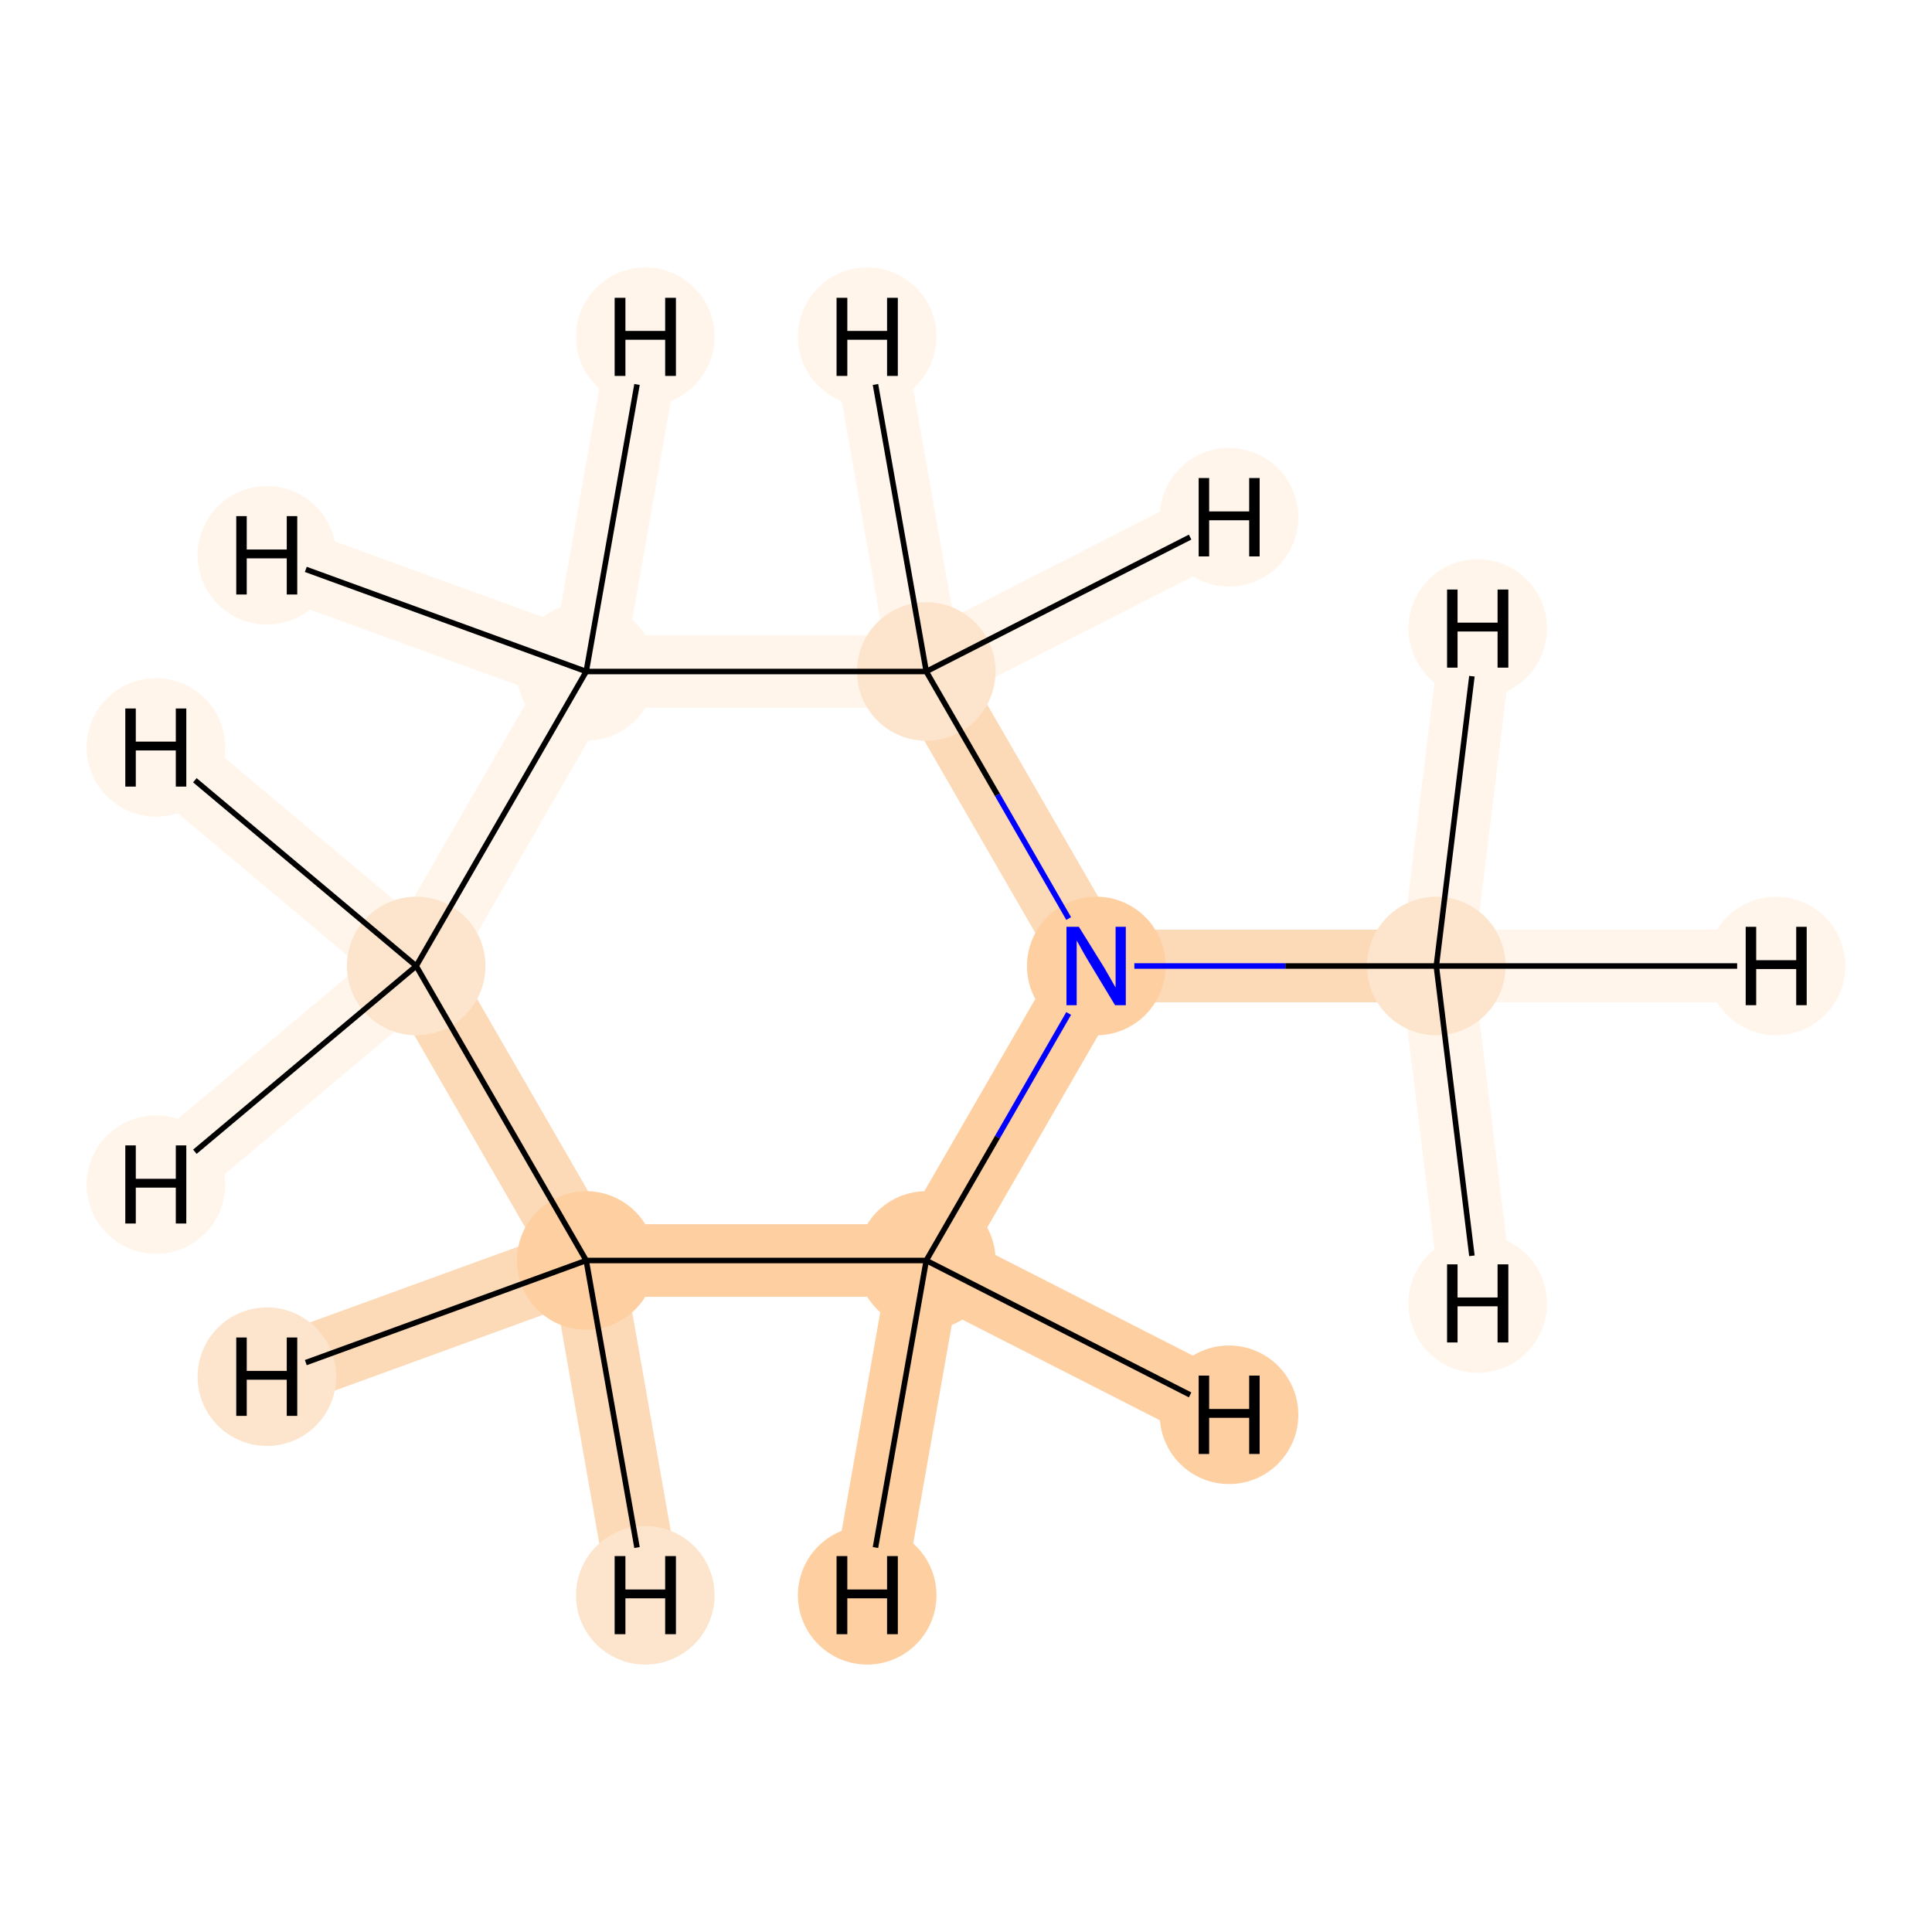 <?xml version='1.0' encoding='iso-8859-1'?>
<svg version='1.1' baseProfile='full'
              xmlns='http://www.w3.org/2000/svg'
                      xmlns:rdkit='http://www.rdkit.org/xml'
                      xmlns:xlink='http://www.w3.org/1999/xlink'
                  xml:space='preserve'
width='700px' height='700px' viewBox='0 0 700 700'>
<!-- END OF HEADER -->
<rect style='opacity:1.0;fill:#FFFFFF;stroke:none' width='700.0' height='700.0' x='0.0' y='0.0'> </rect>
<path d='M 520.4,350.0 L 397.2,350.0' style='fill:none;fill-rule:evenodd;stroke:#FDDAB7;stroke-width:26.3px;stroke-linecap:butt;stroke-linejoin:miter;stroke-opacity:1' />
<path d='M 520.4,350.0 L 643.5,350.0' style='fill:none;fill-rule:evenodd;stroke:#FFF5EB;stroke-width:26.3px;stroke-linecap:butt;stroke-linejoin:miter;stroke-opacity:1' />
<path d='M 520.4,350.0 L 535.4,227.7' style='fill:none;fill-rule:evenodd;stroke:#FFF5EB;stroke-width:26.3px;stroke-linecap:butt;stroke-linejoin:miter;stroke-opacity:1' />
<path d='M 520.4,350.0 L 535.4,472.3' style='fill:none;fill-rule:evenodd;stroke:#FFF5EB;stroke-width:26.3px;stroke-linecap:butt;stroke-linejoin:miter;stroke-opacity:1' />
<path d='M 397.2,350.0 L 335.6,456.7' style='fill:none;fill-rule:evenodd;stroke:#FDCFA1;stroke-width:26.3px;stroke-linecap:butt;stroke-linejoin:miter;stroke-opacity:1' />
<path d='M 397.2,350.0 L 335.6,243.3' style='fill:none;fill-rule:evenodd;stroke:#FDDAB7;stroke-width:26.3px;stroke-linecap:butt;stroke-linejoin:miter;stroke-opacity:1' />
<path d='M 335.6,456.7 L 212.4,456.7' style='fill:none;fill-rule:evenodd;stroke:#FDCFA1;stroke-width:26.3px;stroke-linecap:butt;stroke-linejoin:miter;stroke-opacity:1' />
<path d='M 335.6,456.7 L 445.3,512.6' style='fill:none;fill-rule:evenodd;stroke:#FDCFA1;stroke-width:26.3px;stroke-linecap:butt;stroke-linejoin:miter;stroke-opacity:1' />
<path d='M 335.6,456.7 L 314.2,578.0' style='fill:none;fill-rule:evenodd;stroke:#FDCFA1;stroke-width:26.3px;stroke-linecap:butt;stroke-linejoin:miter;stroke-opacity:1' />
<path d='M 212.4,456.7 L 150.8,350.0' style='fill:none;fill-rule:evenodd;stroke:#FDDAB7;stroke-width:26.3px;stroke-linecap:butt;stroke-linejoin:miter;stroke-opacity:1' />
<path d='M 212.4,456.7 L 233.8,578.0' style='fill:none;fill-rule:evenodd;stroke:#FDDAB7;stroke-width:26.3px;stroke-linecap:butt;stroke-linejoin:miter;stroke-opacity:1' />
<path d='M 212.4,456.7 L 96.7,498.8' style='fill:none;fill-rule:evenodd;stroke:#FDDAB7;stroke-width:26.3px;stroke-linecap:butt;stroke-linejoin:miter;stroke-opacity:1' />
<path d='M 150.8,350.0 L 212.4,243.3' style='fill:none;fill-rule:evenodd;stroke:#FFF5EB;stroke-width:26.3px;stroke-linecap:butt;stroke-linejoin:miter;stroke-opacity:1' />
<path d='M 150.8,350.0 L 56.5,429.2' style='fill:none;fill-rule:evenodd;stroke:#FFF5EB;stroke-width:26.3px;stroke-linecap:butt;stroke-linejoin:miter;stroke-opacity:1' />
<path d='M 150.8,350.0 L 56.5,270.8' style='fill:none;fill-rule:evenodd;stroke:#FFF5EB;stroke-width:26.3px;stroke-linecap:butt;stroke-linejoin:miter;stroke-opacity:1' />
<path d='M 212.4,243.3 L 335.6,243.3' style='fill:none;fill-rule:evenodd;stroke:#FFF5EB;stroke-width:26.3px;stroke-linecap:butt;stroke-linejoin:miter;stroke-opacity:1' />
<path d='M 212.4,243.3 L 96.7,201.2' style='fill:none;fill-rule:evenodd;stroke:#FFF5EB;stroke-width:26.3px;stroke-linecap:butt;stroke-linejoin:miter;stroke-opacity:1' />
<path d='M 212.4,243.3 L 233.8,122.0' style='fill:none;fill-rule:evenodd;stroke:#FFF5EB;stroke-width:26.3px;stroke-linecap:butt;stroke-linejoin:miter;stroke-opacity:1' />
<path d='M 335.6,243.3 L 314.2,122.0' style='fill:none;fill-rule:evenodd;stroke:#FFF5EB;stroke-width:26.3px;stroke-linecap:butt;stroke-linejoin:miter;stroke-opacity:1' />
<path d='M 335.6,243.3 L 445.3,187.4' style='fill:none;fill-rule:evenodd;stroke:#FFF5EB;stroke-width:26.3px;stroke-linecap:butt;stroke-linejoin:miter;stroke-opacity:1' />
<ellipse cx='520.4' cy='350.0' rx='24.6' ry='24.6'  style='fill:#FDE5CD;fill-rule:evenodd;stroke:#FDE5CD;stroke-width:1.0px;stroke-linecap:butt;stroke-linejoin:miter;stroke-opacity:1' />
<ellipse cx='397.2' cy='350.0' rx='24.6' ry='24.6'  style='fill:#FDCFA1;fill-rule:evenodd;stroke:#FDCFA1;stroke-width:1.0px;stroke-linecap:butt;stroke-linejoin:miter;stroke-opacity:1' />
<ellipse cx='335.6' cy='456.7' rx='24.6' ry='24.6'  style='fill:#FDCFA1;fill-rule:evenodd;stroke:#FDCFA1;stroke-width:1.0px;stroke-linecap:butt;stroke-linejoin:miter;stroke-opacity:1' />
<ellipse cx='212.4' cy='456.7' rx='24.6' ry='24.6'  style='fill:#FDCFA1;fill-rule:evenodd;stroke:#FDCFA1;stroke-width:1.0px;stroke-linecap:butt;stroke-linejoin:miter;stroke-opacity:1' />
<ellipse cx='150.8' cy='350.0' rx='24.6' ry='24.6'  style='fill:#FDE5CD;fill-rule:evenodd;stroke:#FDE5CD;stroke-width:1.0px;stroke-linecap:butt;stroke-linejoin:miter;stroke-opacity:1' />
<ellipse cx='212.4' cy='243.3' rx='24.6' ry='24.6'  style='fill:#FFF5EB;fill-rule:evenodd;stroke:#FFF5EB;stroke-width:1.0px;stroke-linecap:butt;stroke-linejoin:miter;stroke-opacity:1' />
<ellipse cx='335.6' cy='243.3' rx='24.6' ry='24.6'  style='fill:#FDE5CD;fill-rule:evenodd;stroke:#FDE5CD;stroke-width:1.0px;stroke-linecap:butt;stroke-linejoin:miter;stroke-opacity:1' />
<ellipse cx='643.5' cy='350.0' rx='24.6' ry='24.6'  style='fill:#FFF5EB;fill-rule:evenodd;stroke:#FFF5EB;stroke-width:1.0px;stroke-linecap:butt;stroke-linejoin:miter;stroke-opacity:1' />
<ellipse cx='535.4' cy='227.7' rx='24.6' ry='24.6'  style='fill:#FFF5EB;fill-rule:evenodd;stroke:#FFF5EB;stroke-width:1.0px;stroke-linecap:butt;stroke-linejoin:miter;stroke-opacity:1' />
<ellipse cx='535.4' cy='472.3' rx='24.6' ry='24.6'  style='fill:#FFF5EB;fill-rule:evenodd;stroke:#FFF5EB;stroke-width:1.0px;stroke-linecap:butt;stroke-linejoin:miter;stroke-opacity:1' />
<ellipse cx='445.3' cy='512.6' rx='24.6' ry='24.6'  style='fill:#FDCFA1;fill-rule:evenodd;stroke:#FDCFA1;stroke-width:1.0px;stroke-linecap:butt;stroke-linejoin:miter;stroke-opacity:1' />
<ellipse cx='314.2' cy='578.0' rx='24.6' ry='24.6'  style='fill:#FDCFA1;fill-rule:evenodd;stroke:#FDCFA1;stroke-width:1.0px;stroke-linecap:butt;stroke-linejoin:miter;stroke-opacity:1' />
<ellipse cx='233.8' cy='578.0' rx='24.6' ry='24.6'  style='fill:#FDE5CD;fill-rule:evenodd;stroke:#FDE5CD;stroke-width:1.0px;stroke-linecap:butt;stroke-linejoin:miter;stroke-opacity:1' />
<ellipse cx='96.7' cy='498.8' rx='24.6' ry='24.6'  style='fill:#FDE5CD;fill-rule:evenodd;stroke:#FDE5CD;stroke-width:1.0px;stroke-linecap:butt;stroke-linejoin:miter;stroke-opacity:1' />
<ellipse cx='56.5' cy='429.2' rx='24.6' ry='24.6'  style='fill:#FFF5EB;fill-rule:evenodd;stroke:#FFF5EB;stroke-width:1.0px;stroke-linecap:butt;stroke-linejoin:miter;stroke-opacity:1' />
<ellipse cx='56.5' cy='270.8' rx='24.6' ry='24.6'  style='fill:#FFF5EB;fill-rule:evenodd;stroke:#FFF5EB;stroke-width:1.0px;stroke-linecap:butt;stroke-linejoin:miter;stroke-opacity:1' />
<ellipse cx='96.7' cy='201.2' rx='24.6' ry='24.6'  style='fill:#FFF5EB;fill-rule:evenodd;stroke:#FFF5EB;stroke-width:1.0px;stroke-linecap:butt;stroke-linejoin:miter;stroke-opacity:1' />
<ellipse cx='233.8' cy='122.0' rx='24.6' ry='24.6'  style='fill:#FFF5EB;fill-rule:evenodd;stroke:#FFF5EB;stroke-width:1.0px;stroke-linecap:butt;stroke-linejoin:miter;stroke-opacity:1' />
<ellipse cx='314.2' cy='122.0' rx='24.6' ry='24.6'  style='fill:#FFF5EB;fill-rule:evenodd;stroke:#FFF5EB;stroke-width:1.0px;stroke-linecap:butt;stroke-linejoin:miter;stroke-opacity:1' />
<ellipse cx='445.3' cy='187.4' rx='24.6' ry='24.6'  style='fill:#FFF5EB;fill-rule:evenodd;stroke:#FFF5EB;stroke-width:1.0px;stroke-linecap:butt;stroke-linejoin:miter;stroke-opacity:1' />
<path class='bond-0 atom-0 atom-1' d='M 520.4,350.0 L 465.7,350.0' style='fill:none;fill-rule:evenodd;stroke:#000000;stroke-width:2.0px;stroke-linecap:butt;stroke-linejoin:miter;stroke-opacity:1' />
<path class='bond-0 atom-0 atom-1' d='M 465.7,350.0 L 411.0,350.0' style='fill:none;fill-rule:evenodd;stroke:#0000FF;stroke-width:2.0px;stroke-linecap:butt;stroke-linejoin:miter;stroke-opacity:1' />
<path class='bond-7 atom-0 atom-7' d='M 520.4,350.0 L 629.4,350.0' style='fill:none;fill-rule:evenodd;stroke:#000000;stroke-width:2.0px;stroke-linecap:butt;stroke-linejoin:miter;stroke-opacity:1' />
<path class='bond-8 atom-0 atom-8' d='M 520.4,350.0 L 533.3,245.0' style='fill:none;fill-rule:evenodd;stroke:#000000;stroke-width:2.0px;stroke-linecap:butt;stroke-linejoin:miter;stroke-opacity:1' />
<path class='bond-9 atom-0 atom-9' d='M 520.4,350.0 L 533.3,455.0' style='fill:none;fill-rule:evenodd;stroke:#000000;stroke-width:2.0px;stroke-linecap:butt;stroke-linejoin:miter;stroke-opacity:1' />
<path class='bond-1 atom-1 atom-2' d='M 387.2,367.2 L 361.4,412.0' style='fill:none;fill-rule:evenodd;stroke:#0000FF;stroke-width:2.0px;stroke-linecap:butt;stroke-linejoin:miter;stroke-opacity:1' />
<path class='bond-1 atom-1 atom-2' d='M 361.4,412.0 L 335.6,456.7' style='fill:none;fill-rule:evenodd;stroke:#000000;stroke-width:2.0px;stroke-linecap:butt;stroke-linejoin:miter;stroke-opacity:1' />
<path class='bond-6 atom-6 atom-1' d='M 335.6,243.3 L 361.4,288.0' style='fill:none;fill-rule:evenodd;stroke:#000000;stroke-width:2.0px;stroke-linecap:butt;stroke-linejoin:miter;stroke-opacity:1' />
<path class='bond-6 atom-6 atom-1' d='M 361.4,288.0 L 387.2,332.8' style='fill:none;fill-rule:evenodd;stroke:#0000FF;stroke-width:2.0px;stroke-linecap:butt;stroke-linejoin:miter;stroke-opacity:1' />
<path class='bond-2 atom-2 atom-3' d='M 335.6,456.7 L 212.4,456.7' style='fill:none;fill-rule:evenodd;stroke:#000000;stroke-width:2.0px;stroke-linecap:butt;stroke-linejoin:miter;stroke-opacity:1' />
<path class='bond-10 atom-2 atom-10' d='M 335.6,456.7 L 431.2,505.4' style='fill:none;fill-rule:evenodd;stroke:#000000;stroke-width:2.0px;stroke-linecap:butt;stroke-linejoin:miter;stroke-opacity:1' />
<path class='bond-11 atom-2 atom-11' d='M 335.6,456.7 L 317.2,560.7' style='fill:none;fill-rule:evenodd;stroke:#000000;stroke-width:2.0px;stroke-linecap:butt;stroke-linejoin:miter;stroke-opacity:1' />
<path class='bond-3 atom-3 atom-4' d='M 212.4,456.7 L 150.8,350.0' style='fill:none;fill-rule:evenodd;stroke:#000000;stroke-width:2.0px;stroke-linecap:butt;stroke-linejoin:miter;stroke-opacity:1' />
<path class='bond-12 atom-3 atom-12' d='M 212.4,456.7 L 230.8,560.7' style='fill:none;fill-rule:evenodd;stroke:#000000;stroke-width:2.0px;stroke-linecap:butt;stroke-linejoin:miter;stroke-opacity:1' />
<path class='bond-13 atom-3 atom-13' d='M 212.4,456.7 L 110.8,493.7' style='fill:none;fill-rule:evenodd;stroke:#000000;stroke-width:2.0px;stroke-linecap:butt;stroke-linejoin:miter;stroke-opacity:1' />
<path class='bond-4 atom-4 atom-5' d='M 150.8,350.0 L 212.4,243.3' style='fill:none;fill-rule:evenodd;stroke:#000000;stroke-width:2.0px;stroke-linecap:butt;stroke-linejoin:miter;stroke-opacity:1' />
<path class='bond-14 atom-4 atom-14' d='M 150.8,350.0 L 70.6,417.3' style='fill:none;fill-rule:evenodd;stroke:#000000;stroke-width:2.0px;stroke-linecap:butt;stroke-linejoin:miter;stroke-opacity:1' />
<path class='bond-15 atom-4 atom-15' d='M 150.8,350.0 L 70.6,282.7' style='fill:none;fill-rule:evenodd;stroke:#000000;stroke-width:2.0px;stroke-linecap:butt;stroke-linejoin:miter;stroke-opacity:1' />
<path class='bond-5 atom-5 atom-6' d='M 212.4,243.3 L 335.6,243.3' style='fill:none;fill-rule:evenodd;stroke:#000000;stroke-width:2.0px;stroke-linecap:butt;stroke-linejoin:miter;stroke-opacity:1' />
<path class='bond-16 atom-5 atom-16' d='M 212.4,243.3 L 110.8,206.3' style='fill:none;fill-rule:evenodd;stroke:#000000;stroke-width:2.0px;stroke-linecap:butt;stroke-linejoin:miter;stroke-opacity:1' />
<path class='bond-17 atom-5 atom-17' d='M 212.4,243.3 L 230.8,139.3' style='fill:none;fill-rule:evenodd;stroke:#000000;stroke-width:2.0px;stroke-linecap:butt;stroke-linejoin:miter;stroke-opacity:1' />
<path class='bond-18 atom-6 atom-18' d='M 335.6,243.3 L 317.2,139.3' style='fill:none;fill-rule:evenodd;stroke:#000000;stroke-width:2.0px;stroke-linecap:butt;stroke-linejoin:miter;stroke-opacity:1' />
<path class='bond-19 atom-6 atom-19' d='M 335.6,243.3 L 431.2,194.6' style='fill:none;fill-rule:evenodd;stroke:#000000;stroke-width:2.0px;stroke-linecap:butt;stroke-linejoin:miter;stroke-opacity:1' />
<path  class='atom-1' d='M 390.9 335.8
L 400.2 350.8
Q 401.1 352.3, 402.6 355.0
Q 404.1 357.7, 404.2 357.8
L 404.2 335.8
L 407.9 335.8
L 407.9 364.2
L 404.0 364.2
L 394.1 347.8
Q 392.9 345.8, 391.7 343.6
Q 390.5 341.4, 390.1 340.8
L 390.1 364.2
L 386.4 364.2
L 386.4 335.8
L 390.9 335.8
' fill='#0000FF'/>
<path  class='atom-7' d='M 632.5 335.8
L 636.3 335.8
L 636.3 347.9
L 650.8 347.9
L 650.8 335.8
L 654.6 335.8
L 654.6 364.2
L 650.8 364.2
L 650.8 351.1
L 636.3 351.1
L 636.3 364.2
L 632.5 364.2
L 632.5 335.8
' fill='#000000'/>
<path  class='atom-8' d='M 524.3 213.6
L 528.1 213.6
L 528.1 225.6
L 542.6 225.6
L 542.6 213.6
L 546.5 213.6
L 546.5 241.9
L 542.6 241.9
L 542.6 228.8
L 528.1 228.8
L 528.1 241.9
L 524.3 241.9
L 524.3 213.6
' fill='#000000'/>
<path  class='atom-9' d='M 524.3 458.1
L 528.1 458.1
L 528.1 470.1
L 542.6 470.1
L 542.6 458.1
L 546.5 458.1
L 546.5 486.4
L 542.6 486.4
L 542.6 473.3
L 528.1 473.3
L 528.1 486.4
L 524.3 486.4
L 524.3 458.1
' fill='#000000'/>
<path  class='atom-10' d='M 434.3 498.4
L 438.1 498.4
L 438.1 510.5
L 452.6 510.5
L 452.6 498.4
L 456.4 498.4
L 456.4 526.8
L 452.6 526.8
L 452.6 513.7
L 438.1 513.7
L 438.1 526.8
L 434.3 526.8
L 434.3 498.4
' fill='#000000'/>
<path  class='atom-11' d='M 303.1 563.8
L 307.0 563.8
L 307.0 575.9
L 321.4 575.9
L 321.4 563.8
L 325.3 563.8
L 325.3 592.1
L 321.4 592.1
L 321.4 579.1
L 307.0 579.1
L 307.0 592.1
L 303.1 592.1
L 303.1 563.8
' fill='#000000'/>
<path  class='atom-12' d='M 222.7 563.8
L 226.6 563.8
L 226.6 575.9
L 241.0 575.9
L 241.0 563.8
L 244.9 563.8
L 244.9 592.1
L 241.0 592.1
L 241.0 579.1
L 226.6 579.1
L 226.6 592.1
L 222.7 592.1
L 222.7 563.8
' fill='#000000'/>
<path  class='atom-13' d='M 85.6 484.6
L 89.4 484.6
L 89.4 496.7
L 103.9 496.7
L 103.9 484.6
L 107.7 484.6
L 107.7 513.0
L 103.9 513.0
L 103.9 499.9
L 89.4 499.9
L 89.4 513.0
L 85.6 513.0
L 85.6 484.6
' fill='#000000'/>
<path  class='atom-14' d='M 45.4 415.0
L 49.2 415.0
L 49.2 427.1
L 63.7 427.1
L 63.7 415.0
L 67.5 415.0
L 67.5 443.3
L 63.7 443.3
L 63.7 430.3
L 49.2 430.3
L 49.2 443.3
L 45.4 443.3
L 45.4 415.0
' fill='#000000'/>
<path  class='atom-15' d='M 45.4 256.7
L 49.2 256.7
L 49.2 268.7
L 63.7 268.7
L 63.7 256.7
L 67.5 256.7
L 67.5 285.0
L 63.7 285.0
L 63.7 271.9
L 49.2 271.9
L 49.2 285.0
L 45.4 285.0
L 45.4 256.7
' fill='#000000'/>
<path  class='atom-16' d='M 85.6 187.0
L 89.4 187.0
L 89.4 199.1
L 103.9 199.1
L 103.9 187.0
L 107.7 187.0
L 107.7 215.4
L 103.9 215.4
L 103.9 202.3
L 89.4 202.3
L 89.4 215.4
L 85.6 215.4
L 85.6 187.0
' fill='#000000'/>
<path  class='atom-17' d='M 222.7 107.9
L 226.6 107.9
L 226.6 119.9
L 241.0 119.9
L 241.0 107.9
L 244.9 107.9
L 244.9 136.2
L 241.0 136.2
L 241.0 123.1
L 226.6 123.1
L 226.6 136.2
L 222.7 136.2
L 222.7 107.9
' fill='#000000'/>
<path  class='atom-18' d='M 303.1 107.9
L 307.0 107.9
L 307.0 119.9
L 321.4 119.9
L 321.4 107.9
L 325.3 107.9
L 325.3 136.2
L 321.4 136.2
L 321.4 123.1
L 307.0 123.1
L 307.0 136.2
L 303.1 136.2
L 303.1 107.9
' fill='#000000'/>
<path  class='atom-19' d='M 434.3 173.2
L 438.1 173.2
L 438.1 185.3
L 452.6 185.3
L 452.6 173.2
L 456.4 173.2
L 456.4 201.6
L 452.6 201.6
L 452.6 188.5
L 438.1 188.5
L 438.1 201.6
L 434.3 201.6
L 434.3 173.2
' fill='#000000'/>
</svg>
